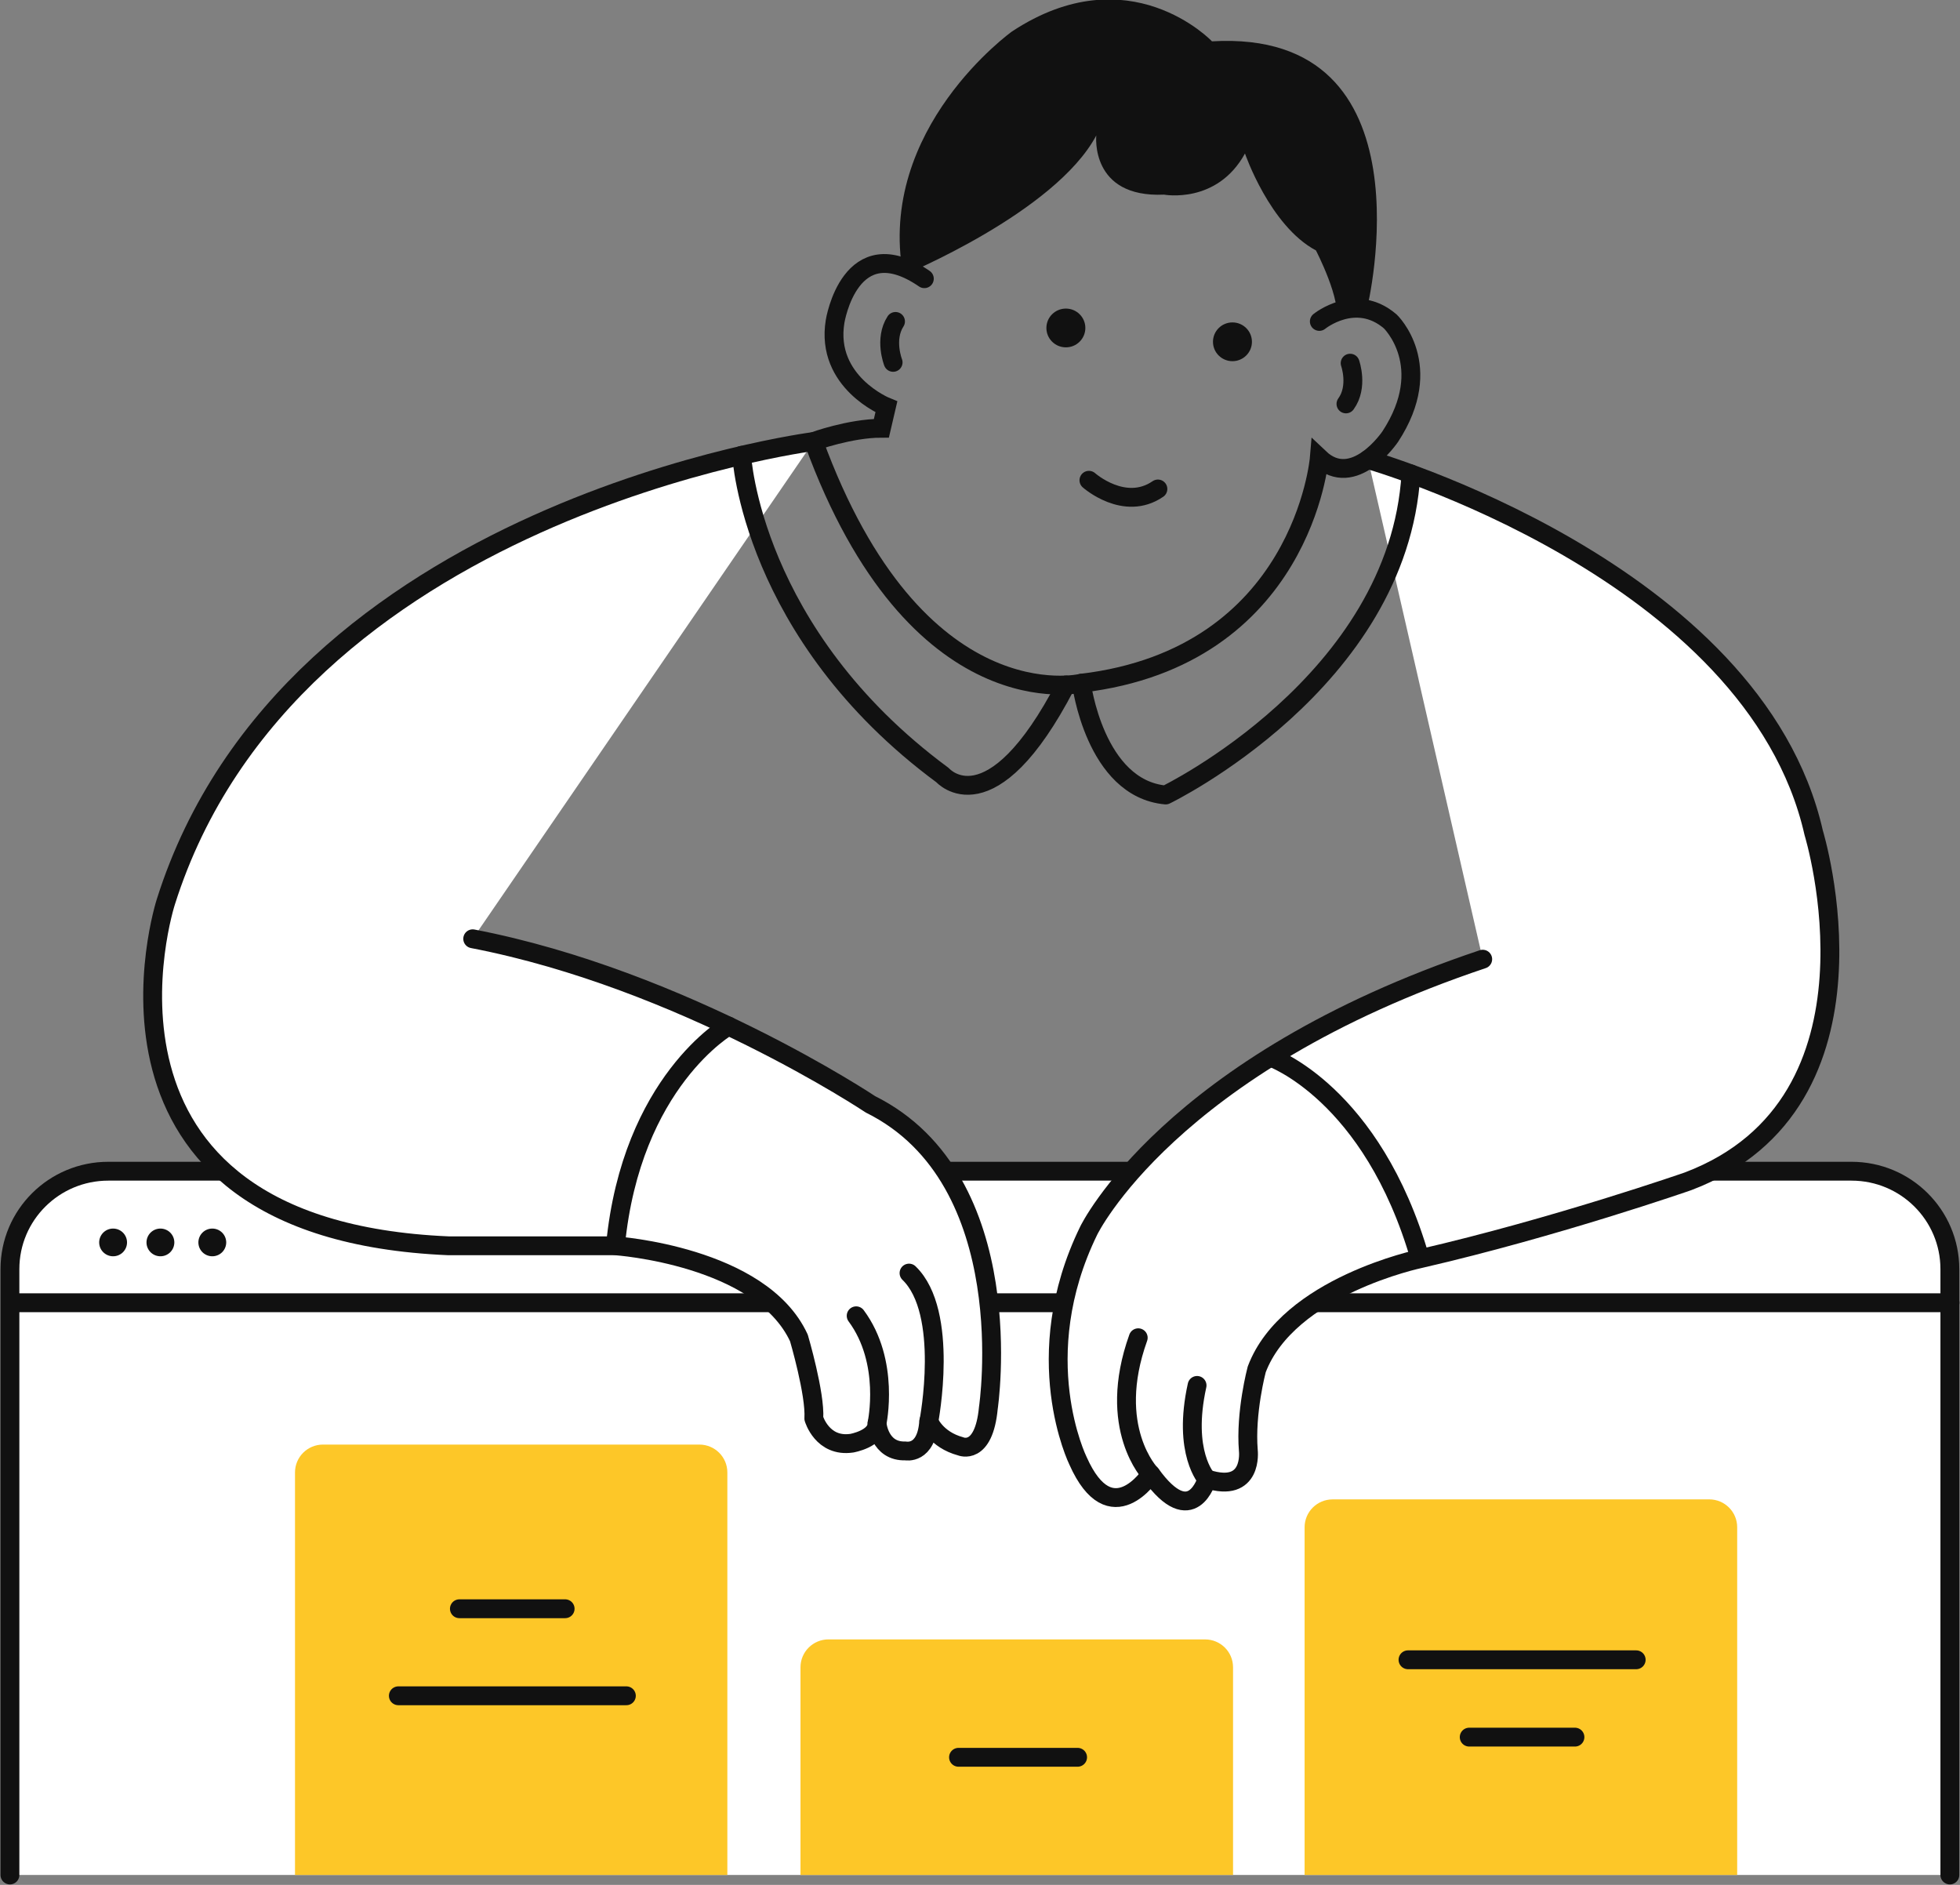 <svg width="104" height="100" viewBox="0 0 104 100" fill="none" xmlns="http://www.w3.org/2000/svg">
    <rect x="0" y="0" width="104" height="100" fill="#808080" stroke="none"/>
    <g clip-path="url(#0cncnmkkaa)">
        <path d="M.527 99.475V67.331c0-2.875 2.342-5.194 5.221-5.194h92.493c2.89 0 5.221 2.33 5.221 5.194v32.144" fill="#fff"/>
        <path d="M.527 99.475V67.331c0-2.875 2.342-5.194 5.221-5.194h92.493c2.89 0 5.221 2.33 5.221 5.194v32.144M.527 69.115h102.946" stroke="#111" stroke-miterlimit="10" stroke-linecap="round"/>
        <path d="M6.002 66.65a.736.736 0 0 0 .738-.735.736.736 0 0 0-.738-.734.736.736 0 0 0-.739.734c0 .406.33.735.739.735zM8.512 66.65a.736.736 0 0 0 .738-.735.736.736 0 0 0-.738-.734.736.736 0 0 0-.738.734c0 .406.33.735.738.735zM11.265 66.65a.736.736 0 0 0 .738-.735.736.736 0 0 0-.738-.734.736.736 0 0 0-.738.734c0 .406.33.735.738.735z" fill="#111"/>
        <path d="M17.14 76.64h19.967c.822 0 1.487.66 1.487 1.48v21.355H15.653V78.12c0-.818.664-1.48 1.487-1.48z" fill="#FDC728"/>
        <path d="M24.376 85.35h5.611M21.137 89.968h12.099" stroke="#111" stroke-miterlimit="10" stroke-linecap="round"/>
        <path d="M43.973 86.977H63.94c.823 0 1.487.66 1.487 1.48v11.018H42.475V88.456c0-.818.665-1.48 1.488-1.48h.01z" fill="#FDC728"/>
        <path d="M50.86 93.231h6.319" stroke="#111" stroke-miterlimit="10" stroke-linecap="round"/>
        <path d="M70.722 79.547H90.69c.823 0 1.487.661 1.487 1.48v18.448H69.224V81.028c0-.819.665-1.48 1.488-1.48h.01z" fill="#FDC728"/>
        <path d="M77.958 92.161h5.611M74.71 88.058h12.108" stroke="#111" stroke-miterlimit="10" stroke-linecap="round"/>
        <path d="M47.908 14.608s8.069-3.316 10.262-7.42c0 0-.348 3.317 3.597 3.138 0 0 2.806.525 4.293-2.182 0 0 1.319 3.84 3.766 5.142 0 0 1.402 2.707 1.054 3.746l1.667-.703s3.597-14.828-8.238-14.136c0 0-4.388-4.628-10.61-.524 0 0-7.184 5.142-5.78 12.908l-.011.031z" fill="#111"/>
        <path d="M70.005 17.053s1.93-1.574 3.765 0c0 0 2.458 2.35 0 6.108 0 0-1.93 2.875-3.765 1.133 0 0-.876 10.557-12.626 11.953 0 0-8.765 2.099-14.207-12.824 0 0 1.93-.703 3.596-.703l.264-1.133s-3.249-1.312-2.721-4.534c0 0 .79-4.974 4.736-2.267" stroke="#111" stroke-miterlimit="10" stroke-linecap="round"/>
        <path d="M71.64 19.268s.443 1.248-.222 2.161M47.39 19.225s-.484-1.228.127-2.172" stroke="#111" stroke-miterlimit="10" stroke-linecap="round"/>
        <path d="M56.557 18.428c.57 0 1.033-.46 1.033-1.029 0-.568-.463-1.028-1.033-1.028-.571 0-1.034.46-1.034 1.029 0 .568.463 1.028 1.034 1.028zM65.395 19.162c.571 0 1.034-.46 1.034-1.028 0-.568-.463-1.029-1.034-1.029-.57 0-1.033.46-1.033 1.029 0 .568.463 1.028 1.034 1.028z" fill="#111"/>
        <path d="M57.78 25.48s1.888 1.68 3.66.462" stroke="#111" stroke-miterlimit="10" stroke-linecap="round"/>
        <path d="M43.172 23.424s-27.793 3.578-34.375 24.43c0 0-5.612 17.358 14.998 18.24h8.86s7.721.524 9.736 4.89c0 0 .876 2.97.791 4.271 0 0 .443 1.543 2.015 1.312 0 0 1.34-.231 1.34-1.05 0 0 .115 1.512 1.518 1.46 0 0 1.108.23 1.224-1.575 0 0 .369.976 1.698 1.333 0 0 1.223.525 1.466-2.036 0 0 1.814-12.1-6.255-16.109 0 0-9.936-6.632-21.106-8.784" fill="#fff"/>
        <path d="M43.172 23.424s-27.793 3.578-34.375 24.43c0 0-5.612 17.358 14.998 18.24h8.86s7.721.524 9.736 4.89c0 0 .876 2.97.791 4.271 0 0 .443 1.543 2.015 1.312 0 0 1.34-.231 1.34-1.05 0 0 .115 1.512 1.518 1.46 0 0 1.108.23 1.224-1.575 0 0 .369.976 1.698 1.333 0 0 1.223.525 1.466-2.036 0 0 1.814-12.1-6.255-16.109 0 0-9.936-6.632-21.106-8.784" stroke="#111" stroke-linecap="round" stroke-linejoin="round"/>
        <path d="M49.29 75.392s1.107-5.762-1.056-7.85M46.536 75.506s.707-3.253-1.107-5.698M38.657 54.434s-5.158 2.928-6.001 11.648" stroke="#111" stroke-linecap="round" stroke-linejoin="round"/>
        <path d="M72.589 24.379s20.484 5.845 23.648 19.803c0 0 4.388 14.303-6.666 18.49 0 0-7.014 2.446-14.208 4.104 0 0-7.014 1.459-8.68 5.877 0 0-.612 2.287-.444 4.313 0 0 .264 2.288-2.194 1.5 0 0-.79 2.792-2.985-.262 0 0-2.11 3.232-3.86-.703 0 0-2.71-5.5.57-12.215 0 0 4.25-8.816 20.905-14.398" fill="#fff"/>
        <path d="M72.589 24.379s20.484 5.845 23.648 19.803c0 0 4.388 14.303-6.666 18.49 0 0-7.014 2.446-14.208 4.104 0 0-7.014 1.459-8.68 5.877 0 0-.612 2.287-.444 4.313 0 0 .264 2.288-2.194 1.5 0 0-.79 2.792-2.985-.262 0 0-2.11 3.232-3.86-.703 0 0-2.71-5.5.57-12.215 0 0 4.25-8.816 20.905-14.398" stroke="#111" stroke-linecap="round" stroke-linejoin="round"/>
        <path d="M67.431 56.092s5.38 1.878 7.922 10.694" stroke="#111" stroke-linejoin="round"/>
        <path d="M61.06 78.214s-2.383-2.445-.664-7.241M64.045 78.476s-1.318-1.395-.527-4.974M39.353 24.157s.496 9.466 10.664 16.97c0 0 2.553 2.906 6.54-4.786M57.38 36.248s.706 5.582 4.471 5.929c0 0 12.352-5.971 13.016-17.032" stroke="#111" stroke-linecap="round" stroke-linejoin="round"/>
    </g>
    <defs>
        <clipPath id="0cncnmkkaa">
            <path fill="#fff" d="M0 0h104v100H0z"/>
        </clipPath>
    </defs>
</svg>
